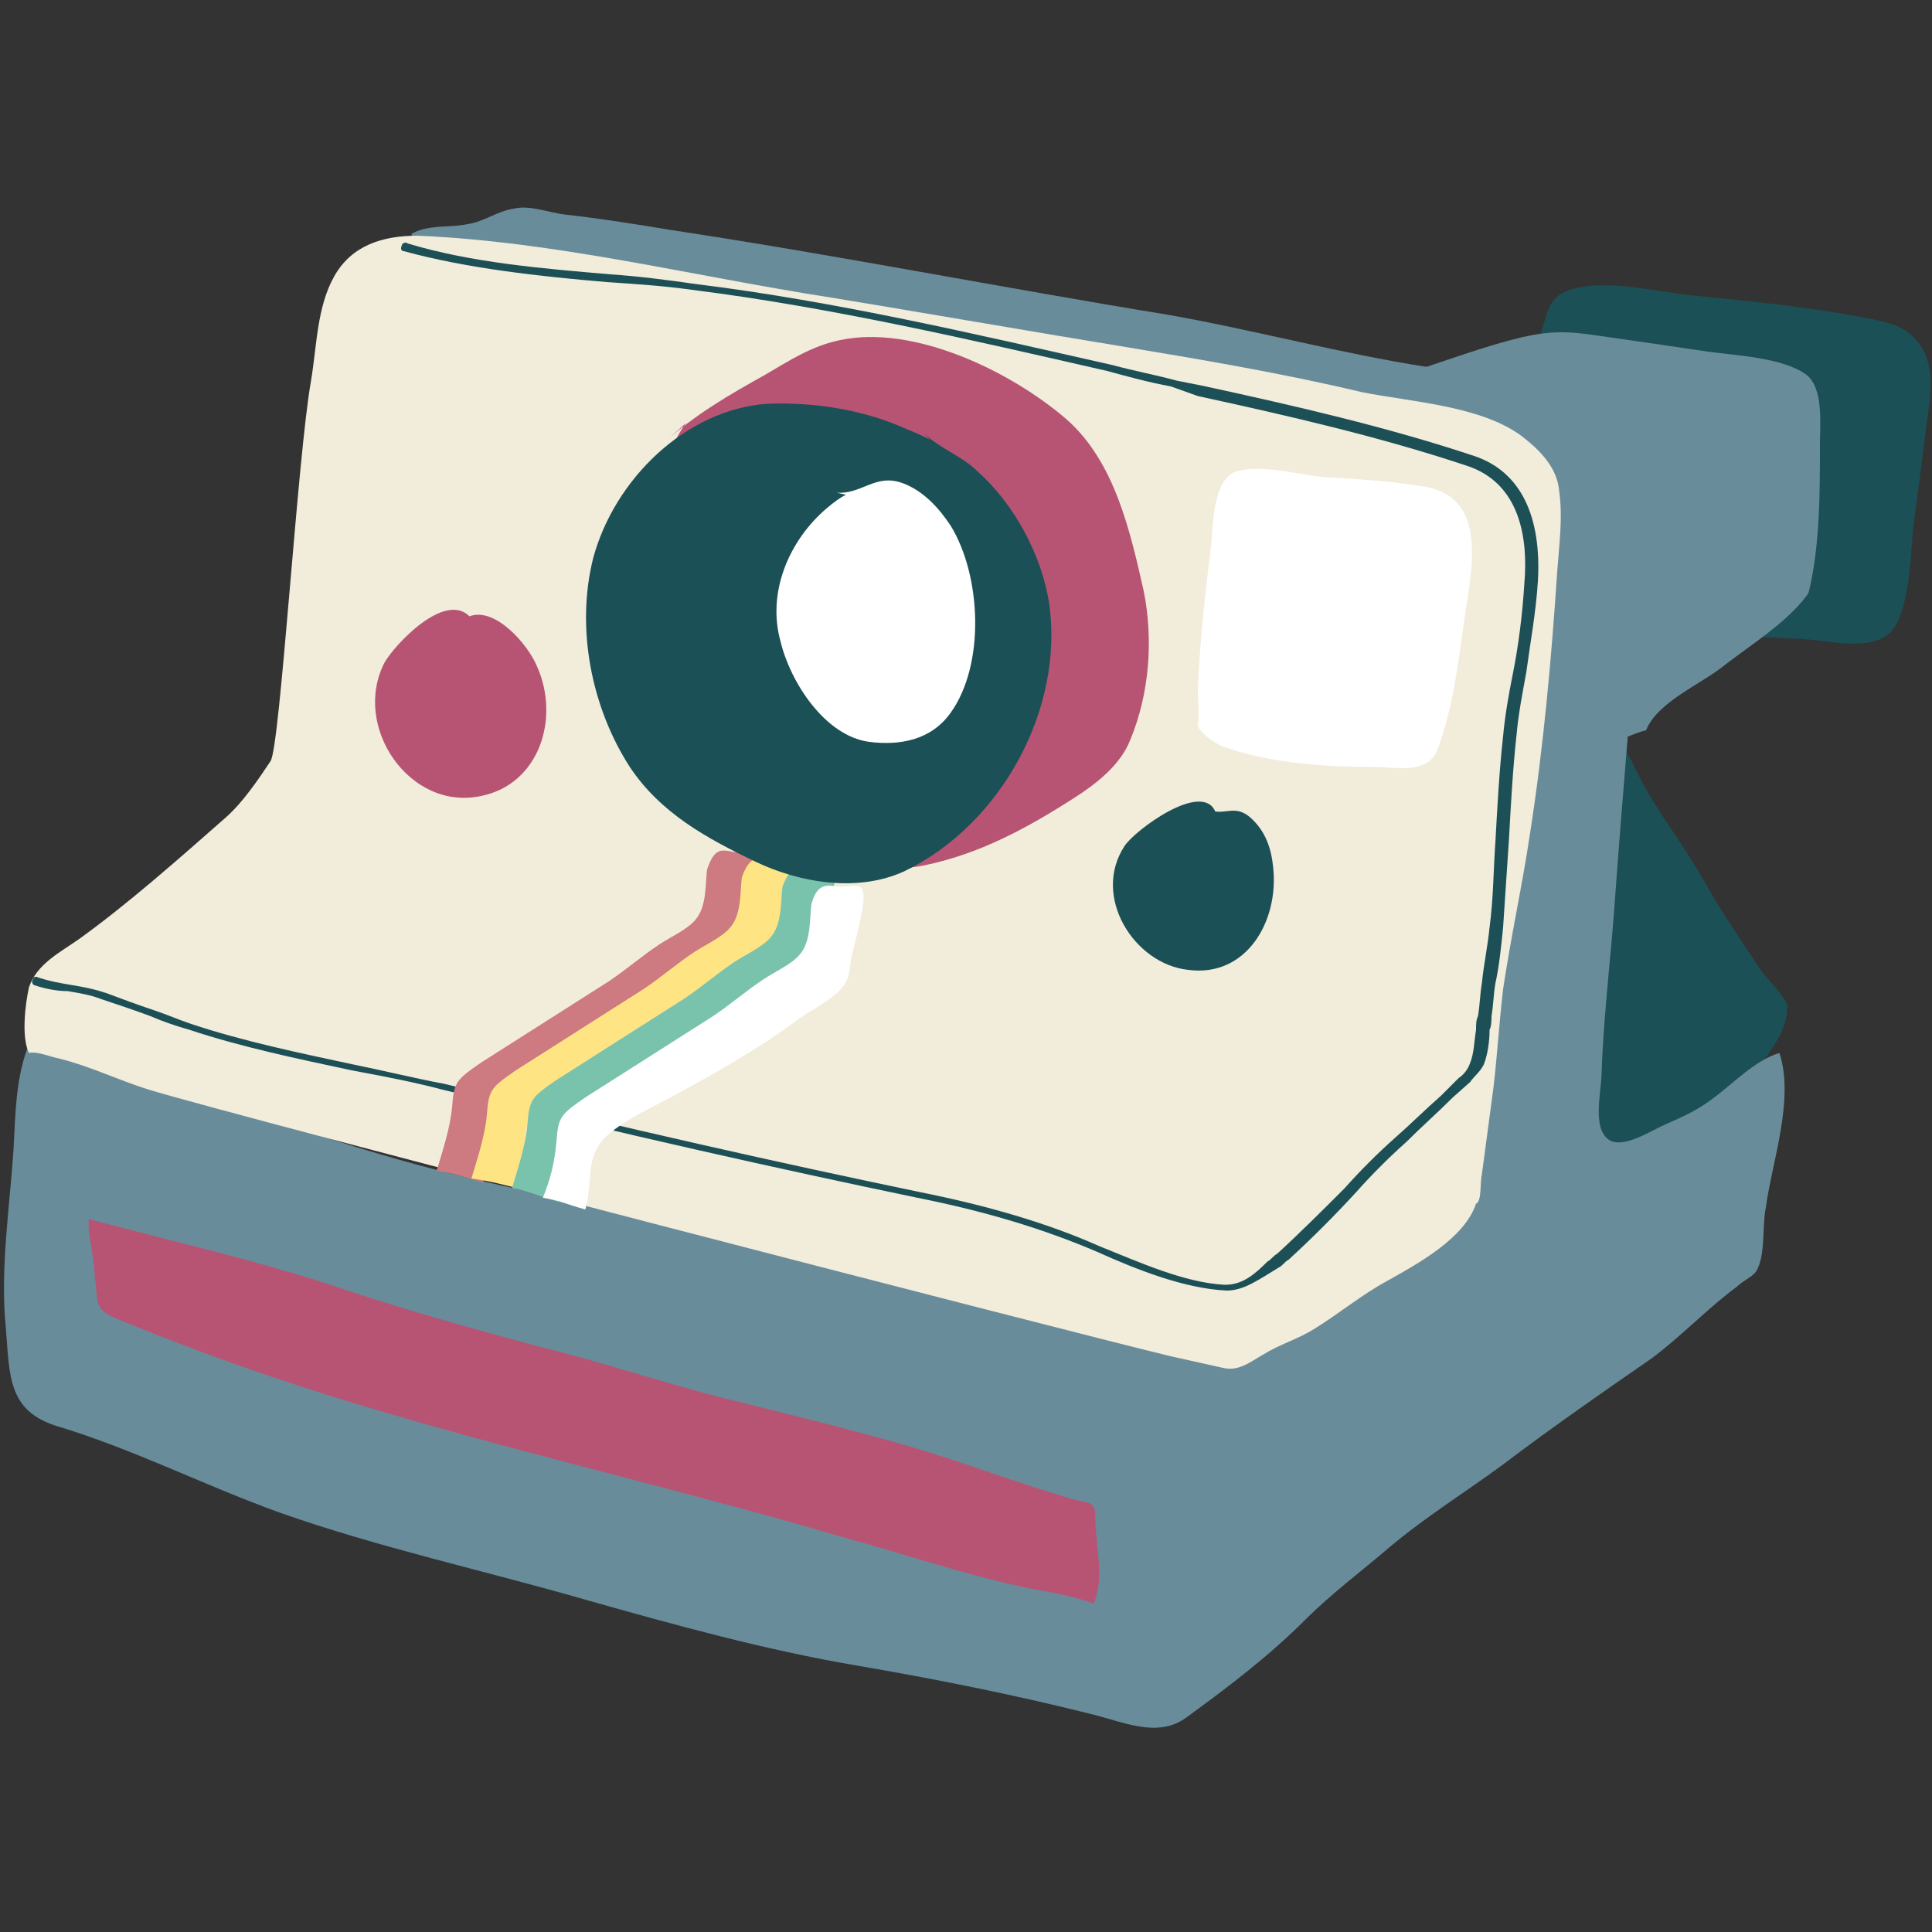 <?xml version="1.0" encoding="utf-8"?>
<svg version="1.1" xmlns="http://www.w3.org/2000/svg" xmlns:xlink="http://www.w3.org/1999/xlink" x="0px" y="0px"
	 viewBox="0 0 100 100" style="enable-background:new 0 0 100 100;" xml:space="preserve">
      <rect x="0" y="0" width="100" height="100" fill="#333333" stroke="none"/>
      <g id="ETQMariagePolaroidV2F_svg__fonce">
        <path
          fill="#1b5056"
          className="ETQMariagePolaroidV2F_svg__st0"
          d="M92.5 52.2c.2-.3-1-1.5-1.3-1.9-1-1.5-2.1-3.1-3-4.7-1-1.8-2.3-3.4-3.3-5.3-.3-.6-.7-1.5-1.2-2 0 4.3-.9 8.5-1.5 12.8-.2 1.8-2.3 10.5 1.9 9.5 3-.8 5.7-3 7.2-5.7.6-.9 1.2-1.7 1.2-2.7zM79.6 17.6c.6-1.3.3-2.3 2-2.7 1.9-.4 4.1.2 6.1.4 3 .3 6.1.6 9.1 1.2.9.2 1.6.3 2.3 1 1.2 1.3.8 3 .6 4.6-.2 1.8-.5 3.7-.7 5.5-.1 1.4-.2 3.6-.9 4.8-.8 1.4-3.2.8-4.5.7-1.4-.1-2.9-.1-4.3-.3-2.4-.4-2.5-3.3-3.8-5.1-2-2.7-5.8-3.6-5.9-7.5-.1-.7-.2-2.7 0-2.6z"
        />
        <path
          fill="#698c9b"
          className="ETQMariagePolaroidV2F_svg__st1"
          d="M85.2 37.8c.6-1.5 2.9-2.4 4.1-3.4 1.3-1 2.9-2 4-3.3.3-.4.3-.3.4-.8.5-2.3.5-4.9.5-7.3 0-1 .2-2.9-.7-3.6-1.2-.9-3.7-1-5.1-1.2-2-.3-4.1-.6-6.2-.9-1.5-.2-2.5-.1-4 .3s-2.9.9-4.4 1.4c-1.2.4-3.1.7-4.1 1.5.3 1.1 2.8 1.9 3.7 2.6 1.8 1.3 3.4 3.1 4.4 5.1 1.2 2.3 1.5 4.8 1.9 7.3.1 1 .1 2.1.7 2.9 1 1.3 3.8-.4 4.8-.6z"
        />
        <path
          fill="#698c9b"
          className="ETQMariagePolaroidV2F_svg__st1"
          d="M21.3 12.1c.9-.5 2-.3 2.9-.5.8-.1 1.6-.7 2.4-.8.8-.2 1.8.2 2.6.3 1.8.2 3.7.5 5.5.8 8.6 1.3 17.2 3 25.8 4.4 4.5.8 8.9 2 13.4 2.7 3.1.4 7.1.7 9.7 2.6 2.5 1.8 1.5 5.7 1.3 8.3-.4 5.5-.9 11-1.3 16.5-.2 3-.6 6.1-.7 9.1 0 1-.6 3.2.6 3.6.8.2 2-.6 2.7-.9.9-.4 1.6-.7 2.4-1.3 1.1-.8 2.2-2 3.5-2.4.8 2.4-.4 5.7-.7 8-.2.9 0 2.5-.5 3.3-.2.3-.7.5-1 .8-1.5 1.1-2.8 2.5-4.4 3.7-2.6 1.8-5.2 3.6-7.7 5.5-1.9 1.4-4 2.7-5.9 4.3-1.4 1.2-3 2.4-4.3 3.7-1.9 1.9-4 3.5-6.2 5.1-1.5 1.1-3.3.2-5-.2-4-1-8-1.8-12.1-2.5-4.7-.8-9.4-2.1-14-3.4-5.2-1.5-10.7-2.7-15.8-4.5-3.9-1.4-7.6-3.3-11.6-4.5C.4 73 .5 71.2.3 68.7c-.3-3 .2-6.2.4-9.2.1-1.8.1-3.5.7-5.2.2-.5 1.2-.1 1.7 0 1.1.4 2.2.8 3.4 1.2 5.8 1.8 11.6 4 17.5 5.4 5.2 1.3 10.6 2 15.8 3.3 2.7.6 5.5 1.3 8.2 1.8 2.6.5 5.4.5 8 .9 1.9.3 3.8 1 5.6 1.6.7.3 2.9 1.7 3.5 1.3.6.2 1.8-.9 2.3-1.2 2.1-1.5 4.3-2.7 6.3-4.2.9-.7 1.9-1.4 2.7-2.2 0-2.5-.7-5.1-1-7.6-.5-3.4-.9-6.8-2.2-10C71 39.4 66.5 35 62 31.8 52.4 25 41.7 20.8 30.6 17c-2.4-.8-4.7-1.9-7.1-2.8-.9-.4-2.1-1.2-2.2-2.1z"
        />
        <path
          d="M14 39.4c.5-.7 1.4-15.8 2.1-19.7.3-1.8.3-3.8 1.2-5.4.9-1.6 2.5-2.1 4.3-2.1 7.2.3 14.3 2.1 21.4 3.2 2.5.4 12.4 2.1 14.9 2.5 4.2.7 8.4 1.4 12.6 2.4 2.5.5 6.2.7 8.3 2.3.9.7 1.8 1.6 1.9 2.8.2 1.4 0 2.8-.1 4.2-.3 4.5-.7 9-1.4 13.5-.4 2.7-1 5.4-1.4 8.1-.2 1.7-.3 3.4-.5 5.1l-.6 4.5c-.1.4 0 1.4-.3 1.5-.6 1.8-3 3.1-4.6 4-1.3.7-2.5 1.7-3.8 2.5-.8.5-1.8.8-2.6 1.3-.7.4-1.3.9-2.1.7l-2.7-.6c-5.8-1.4-48.3-12.4-52.9-13.8-1.6-.5-3-1.2-4.6-1.6-.5-.1-1.2-.4-1.6-.3-.4-.8-.2-2.5 0-3.4.4-1.2 1.6-1.8 2.6-2.5 2.5-1.8 5.1-4.1 7.6-6.3.9-.8 1.7-2 2.3-2.9z"
          fill="#f2ecdb"
        />
        <path
          d="M63.5 66.8s-.1 0 0 0c-2.2-.1-4.7-1.1-6.7-2-2.8-1.2-5.8-2.1-9.3-2.8-7.2-1.5-14.8-3.2-24.6-5.6-1.5-.4-3.1-.7-4.7-1-2.8-.6-5.7-1.2-8.4-2.1-.7-.2-1.3-.4-2-.7-.8-.3-1.7-.6-2.6-.9-.5-.2-1.1-.3-1.7-.4-.5 0-1.1-.1-1.7-.3-.1 0-.2-.2-.1-.3 0-.1.1-.2.3-.1.6.2 1.2.3 1.8.4.6.1 1.1.2 1.7.4.8.3 1.6.6 2.5.9.6.2 1.3.5 1.9.7 2.7.9 5.6 1.5 8.4 2.1 1.5.3 3.1.7 4.7 1 9.8 2.4 17.4 4.1 24.6 5.6 3.5.7 6.6 1.6 9.3 2.8 2 .8 4.4 1.9 6.5 2 .9 0 1.5-.5 2.2-1.2.2-.1.3-.3.5-.4 1.2-1.1 2.4-2.3 3.5-3.4.8-.9 1.7-1.8 2.6-2.6.8-.7 1.6-1.5 2.4-2.2l.9-.9c.3-.2.5-.5.6-.8.2-.5.2-1.1.3-1.7 0-.3 0-.5.1-.7.1-.6.1-1.1.2-1.7.1-1 .3-1.9.4-2.9.2-1.5.2-3 .3-4.4.1-1.8.2-3.7.4-5.5.1-1.1.3-2.2.5-3.2.3-1.5.5-3.1.6-4.7.2-2.3-.2-5.2-3-6.1-4.5-1.5-9.3-2.6-13.9-3.6l-1.4-.5c-1.1-.2-2.2-.5-3.3-.8-7-1.6-14.3-3.3-21.5-4.2-1.4-.2-2.9-.3-4.4-.4-3.5-.3-7.2-.7-10.5-1.6-.1 0-.2-.1-.1-.3 0-.1.2-.2.3-.1 3.3 1 7 1.3 10.5 1.6 1.5.1 3 .3 4.4.5 7.3.9 14.5 2.6 21.6 4.2 1.1.3 2.2.5 3.3.8l1.5.3c4.6 1 9.4 2.1 13.9 3.6 2.4.8 3.5 3.1 3.3 6.5-.1 1.6-.4 3.2-.6 4.7-.2 1.1-.4 2.1-.5 3.2-.2 1.8-.3 3.7-.4 5.5l-.3 4.5c-.1 1-.2 2-.4 2.9-.1.6-.1 1.1-.2 1.7 0 .2 0 .5-.1.7 0 .6-.1 1.3-.3 1.8-.2.4-.5.6-.7.9l-.9.8c-.8.8-1.6 1.5-2.4 2.3-.9.8-1.8 1.7-2.6 2.6-1.1 1.2-2.3 2.4-3.5 3.5-.2.1-.3.3-.5.4-1 .6-1.8 1.2-2.7 1.2z"
          fill="#1c5056"
        />
        <path
          fill="none"
          className="ETQMariagePolaroidV2F_svg__st4"
          d="M77.4 59.2c-.9 1.7-1.6 3.5-2.6 5.2"
        />
        <path
          fill="#b75474"
          className="ETQMariagePolaroidV2F_svg__st5"
          d="M4.6 63.1c4.5 1.2 9 2.2 13.4 3.7 3.3 1.1 6.6 2 9.9 2.9 3.3.8 6.5 1.9 9.7 2.7 3.2.8 6.5 1.6 9.6 2.5 2.7.8 5.3 1.8 8 2.6 1.3.4 1.5.1 1.5 1.2 0 1.3.5 3-.1 4.3-1.1-.4-2.3-.6-3.4-.8-3.3-.7-6.5-1.8-9.8-2.7-7.8-2.3-15.7-4.1-23.5-6.4-4.8-1.4-9.4-3-14-4.9-1.1-.5-.8-.9-1-2.1 0-1.1-.4-2.2-.3-3z"
        />
        <path
          fill="none"
          className="ETQMariagePolaroidV2F_svg__st4"
          d="M61.4 88.4c.7-.1.8-1.5.9-2.1l.9-6c.4-2.9.9-5.9 1.1-8.9"
        />
        <path
          fill="#fff"
          className="ETQMariagePolaroidV2F_svg__st6"
          d="M62 37.5c.1-.6 0-1.2 0-1.8.1-2.6.4-5.1.7-7.6.1-1.1.1-3.3 1.3-3.7 1.3-.4 3.3.2 4.6.3 1.7.1 3.5.2 5.2.5 3.2.6 2.4 4.2 2 6.8-.3 2.2-.6 4.7-1.4 6.8-.5 1.3-2.1.9-3.3.9-2.5 0-5.5-.2-7.9-1.1-.8-.4-1.3-1-1.2-1.1z"
        />
        <path
          fill="#1b5056"
          className="ETQMariagePolaroidV2F_svg__st0"
          d="M62.9 42c-.7-1.6-4.2 1-4.7 1.8-1.7 2.6.5 6.1 3.3 6.4 3 .4 4.7-2.5 4.4-5.3-.1-1-.4-1.9-1.2-2.6-.7-.6-1.2-.2-1.8-.3z"
        />
        <path
          fill="#b75474"
          className="ETQMariagePolaroidV2F_svg__st5"
          d="M24.3 31.9c-1.3-1.3-3.9 1.5-4.4 2.4-1.7 3.3 1.3 7.7 5 6.9 3-.6 4.1-4 2.9-6.7-.5-1.2-2.2-3.1-3.5-2.6zm10.1-9c1.5-1.4 3.4-2.5 5.2-3.5 1.2-.7 2.4-1.5 3.9-1.8 3.8-.8 8.8 1.6 11.7 4.1 2.5 2.2 3.3 5.8 4 8.9.5 2.5.3 5.3-.7 7.7-.5 1.3-1.8 2.3-2.9 3-2.5 1.6-4.9 2.9-7.8 3.5-6.6 1.3-10.9-7.3-12.5-12.3-1.1-3.5-2-7.5.2-10.6"
        />
        <path
          d="M36.6 45c-.1.7 0 1.9-.6 2.6-.4.5-1.3.9-1.9 1.3-.9.6-1.7 1.3-2.6 1.9L24.9 55c-1.3.9-1.4 1-1.5 2.3-.1 1.1-.5 2.3-.8 3.3.8.1 1.7.4 2.4.6.6-1.3-.1-3.1.9-4.1.9-.9 2.5-1.6 3.6-2.2 2.2-1.2 4.5-2.5 6.5-4 .7-.5 2-1.1 2.4-1.9.2-.3.2-1.1.3-1.4.2-.8.5-1.9.6-2.8 0-1-.3-.7-1.3-.7-.6-.1-1-.3-1.4.9z"
          fill="#cd7a80"
        />
        <path
          fill="#ffe484"
          className="ETQMariagePolaroidV2F_svg__st8"
          d="M38.4 45.4c-.1.7 0 1.9-.6 2.6-.4.5-1.3.9-1.9 1.3-.9.6-1.7 1.3-2.6 1.9l-6.6 4.2c-1.3.9-1.4 1-1.5 2.3-.1 1.1-.5 2.3-.8 3.3.8.1 1.6.3 2.4.5.6-1.3 0-3.1.9-4.1.9-.9 2.5-1.6 3.6-2.2 2.2-1.2 4.5-2.5 6.5-4 .7-.5 2-1.1 2.4-1.9.2-.3.2-1.1.3-1.4.2-.8.5-1.9.6-2.8 0-1-.3-.7-1.3-.7-.6 0-1-.1-1.4 1z"
        />
        <path
          d="M40.5 45.9c-.1.7 0 1.9-.6 2.6-.4.5-1.3.9-1.9 1.3-.9.6-1.7 1.3-2.6 1.9l-6.6 4.2c-1.3.9-1.4 1-1.5 2.3-.1 1.1-.5 2.3-.8 3.3.8.1 1.6.5 2.4.7.6-1.3 0-3.3.9-4.3.9-.9 2.5-1.6 3.6-2.2 2.2-1.2 4.5-2.5 6.5-4 .7-.5 2-1.1 2.4-1.9.2-.3.2-1.1.3-1.4.2-.8.5-1.9.6-2.8 0-1-.3-.7-1.3-.7-.6 0-1-.1-1.4 1z"
          fill="#79c3ad"
        />
        <path
          fill="#fff"
          className="ETQMariagePolaroidV2F_svg__st6"
          d="M42 46.8c-.1.7 0 1.9-.6 2.6-.4.5-1.3.9-1.9 1.3-.9.6-1.7 1.3-2.6 1.9l-6.6 4.2c-1.3.9-1.4 1-1.5 2.3-.1 1.1-.3 1.9-.7 2.9.8.1 1.4.4 2.2.6.4-1.5 0-2.7 1-3.7.9-.9 2.5-1.6 3.6-2.2 2.2-1.2 4.5-2.5 6.5-4 .7-.5 2-1.1 2.4-1.9.2-.3.2-1.1.3-1.4.2-.8.5-1.9.6-2.8 0-1-.3-.7-1.3-.7-.6-.1-1.1-.2-1.4.9z"
        />
        <path
          fill="#ffe484"
          className="ETQMariagePolaroidV2F_svg__st8"
          d="M47.1 40.3c-.2.5.2 1.6.2 2.2"
        />
        <path
          fill="#1b5056"
          className="ETQMariagePolaroidV2F_svg__st0"
          d="M49.1 23.8c.1-.7-1.7-1.4-2.2-1.6-2.2-1-4.8-1.4-7.2-1.3-4.2.3-7.9 3.9-9 8-.9 3.6-.1 7.7 1.9 10.8 1.6 2.4 4 3.7 6.5 4.9 2.3 1.1 5.3 1.6 7.7.5 5-2.4 8.3-8.4 7.5-13.9-.4-2.5-1.8-5.1-3.7-6.8-.8-.8-2-1.2-2.8-2"
        />
        <path
          fill="#fff"
          className="ETQMariagePolaroidV2F_svg__st6"
          d="M45.1 25.9c-.6-1-1.7-.1-2.3.4-2 1.7-3.1 4.4-2.4 6.9.5 2.1 2.3 4.9 4.6 5.2 1.6.2 3.2-.1 4.2-1.5 1.8-2.5 1.6-7.1 0-9.7-.6-.9-1.4-1.8-2.5-2.2-1.4-.5-2.1.6-3.4.5"
        />
      </g>
    </svg>